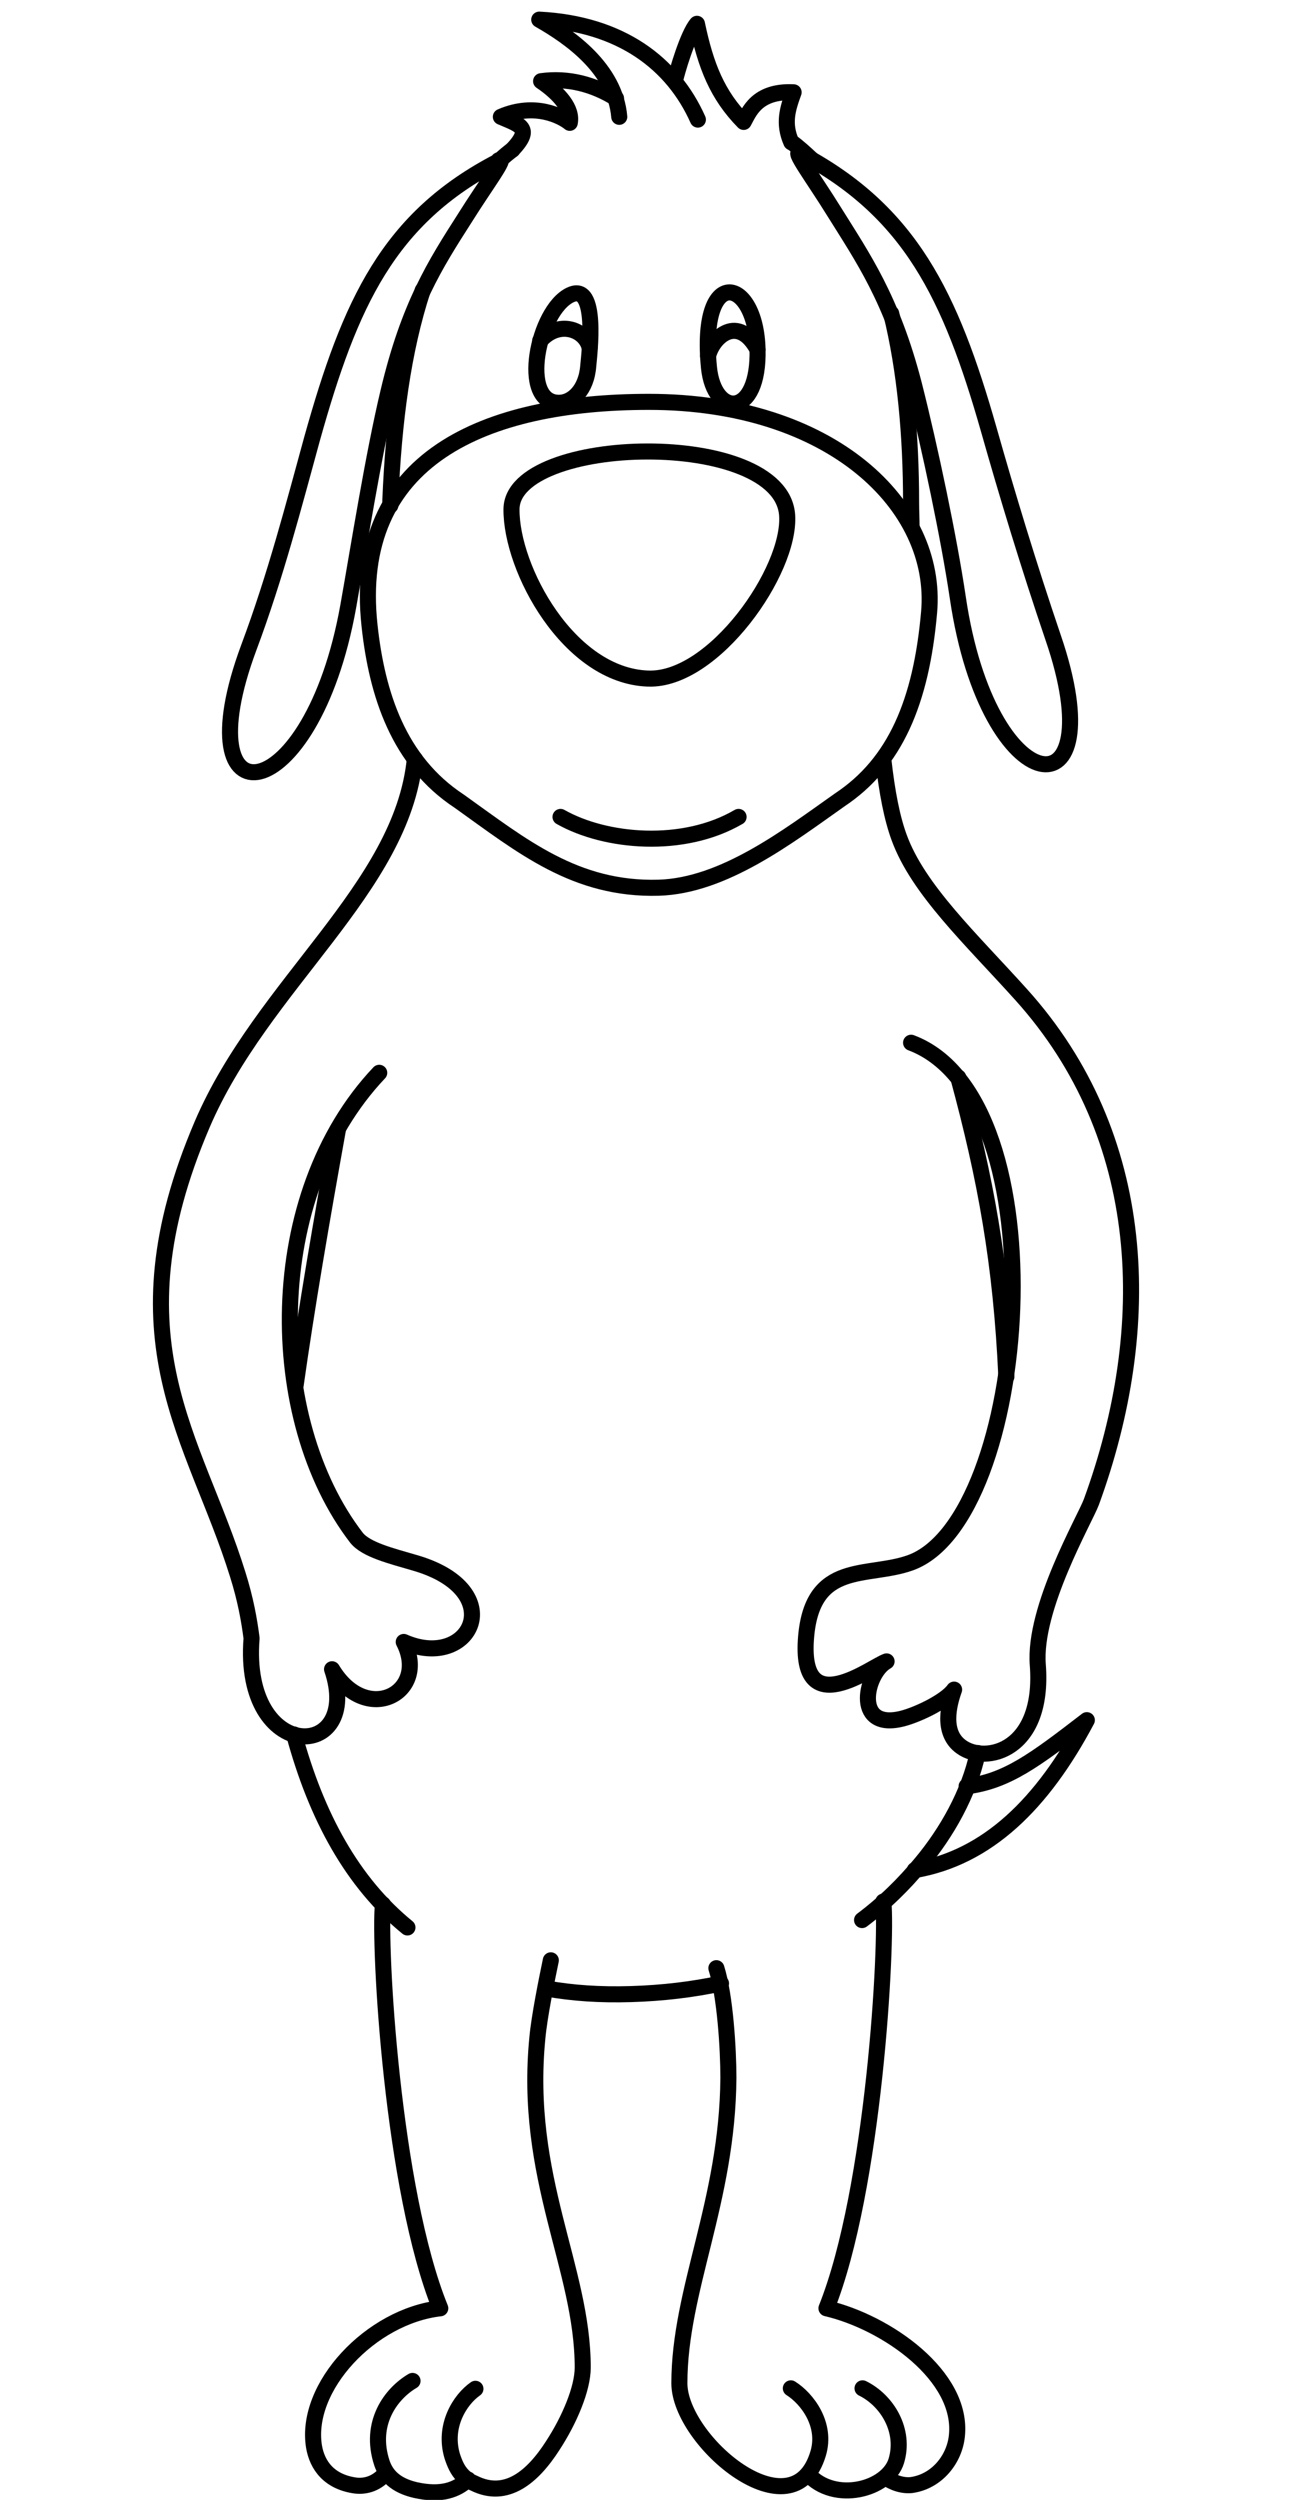 <?xml version="1.0" encoding="UTF-8" standalone="no"?>
<!-- Creator: CorelDRAW X6 -->

<svg
   xmlns:dc="http://purl.org/dc/elements/1.1/"
   xmlns:cc="http://creativecommons.org/ns#"
   xmlns:rdf="http://www.w3.org/1999/02/22-rdf-syntax-ns#"
   xmlns:svg="http://www.w3.org/2000/svg"
   xmlns="http://www.w3.org/2000/svg"
   xmlns:sodipodi="http://sodipodi.sourceforge.net/DTD/sodipodi-0.dtd"
   xmlns:inkscape="http://www.inkscape.org/namespaces/inkscape"
   xml:space="preserve"
   width="226.28"
   height="437.61"
   version="1.1"
   style="fill-rule:evenodd"
   viewBox="0 0 2793.579 5402.338"
   id="svg3070"
   inkscape:version="0.48.2 r9819"
   sodipodi:docname="dog-front.svg"><sodipodi:namedview
   pagecolor="#ffffff"
   bordercolor="#666666"
   borderopacity="1"
   objecttolerance="10"
   gridtolerance="10"
   guidetolerance="10"
   inkscape:pageopacity="0"
   inkscape:pageshadow="2"
   inkscape:window-width="640"
   inkscape:window-height="480"
   id="namedview3113"
   showgrid="false"
   inkscape:snap-global="true"
   showguides="true"
   inkscape:zoom="0.54183432"
   inkscape:cx="86.386536"
   inkscape:cy="217.77875"
   inkscape:window-x="488"
   inkscape:window-y="205"
   inkscape:window-maximized="0"
   inkscape:current-layer="svg3070" />
 <defs
   id="defs3072">
  <style
   type="text/css"
   id="style3074">
   
    .str0 {stroke:black;stroke-width:34.722;stroke-linecap:round;stroke-linejoin:round}
    .fil0 {fill:none}
   
  </style>
 </defs>
 <g
   id="lineart"
   transform="translate(329.971,25.34)">
  <g
   id="_642120112">
   <path
   class="fil0 str0"
   d="m 514,1067 c 0,-3 0,-7 0,-10 7,-173 28,-327 70,-455 M 752,320 c 8,-8 17,-15 26,-22 m 604,-16 c 15,11 28,23 42,36 m 173,334 c 30,122 43,262 43,409 0,18 1,35 1,52 m 101,1190 c 59,218 93,402 104,647 m -62,813 c -19,88 -67,172 -122,238 -38,46 -80,87 -128,123 m -305,137 c -60,13 -126,21 -195,23 -66,2 -126,-2 -182,-12 M 551,4140 C 432,4043 354,3900 306,3723 m 3,-753 c 24,-170 56,-356 92,-556"
   id="path3079"
   inkscape:connector-curvature="0"
   style="fill:none;stroke:#000000;stroke-width:34.722;stroke-linecap:round;stroke-linejoin:round" />
   <path
   class="fil0 str0"
   d="m 1640,2228 c 328,123 256,1032 -2,1124 -93,33 -211,-5 -225,160 -16,189 143,63 174,53 -45,25 -72,146 28,125 31,-6 99,-37 118,-64 -11,31 -28,93 16,124 53,38 179,8 165,-177 -10,-123 102,-315 116,-353 138,-378 124,-790 -152,-1096 -108,-120 -223,-227 -264,-340 -15,-41 -26,-96 -34,-168"
   id="path3081"
   inkscape:connector-curvature="0"
   style="fill:none;stroke:#000000;stroke-width:34.722;stroke-linecap:round;stroke-linejoin:round" />
   <path
   class="fil0 str0"
   d="m 903,612 c -70,33 -111,234 -24,233 28,0 59,-27 63,-80 2,-23 22,-182 -39,-153 z"
   id="path3083"
   inkscape:connector-curvature="0"
   style="fill:none;stroke:#000000;stroke-width:34.722;stroke-linecap:round;stroke-linejoin:round" />
   <path
   class="fil0 str0"
   d="M 945,726 C 935,685 877,666 838,711"
   id="path3085"
   inkscape:connector-curvature="0"
   style="fill:none;stroke:#000000;stroke-width:34.722;stroke-linecap:round;stroke-linejoin:round" />
   <path
   class="fil0 str0"
   d="m 1203,769 c -22,-223 101,-197 105,-40 4,150 -94,149 -105,40 z"
   id="path3087"
   inkscape:connector-curvature="0"
   style="fill:none;stroke:#000000;stroke-width:34.722;stroke-linecap:round;stroke-linejoin:round" />
   <path
   class="fil0 str0"
   d="m 1201,744 c 10,-42 65,-91 107,-14"
   id="path3089"
   inkscape:connector-curvature="0"
   style="fill:none;stroke:#000000;stroke-width:34.722;stroke-linecap:round;stroke-linejoin:round" />
   <path
   class="fil0 str0"
   d="m 1071,1441 c -171,-6 -296,-237 -295,-366 1,-161 583,-176 596,13 8,120 -159,358 -300,353 z"
   id="path3091"
   inkscape:connector-curvature="0"
   style="fill:none;stroke:#000000;stroke-width:34.722;stroke-linecap:round;stroke-linejoin:round" />
   <path
   class="fil0 str0"
   d="m 498,4090 c -9,91 20,617 124,873 -150,17 -294,170 -273,299 7,41 33,76 89,84 24,3 48,-5 67,-28 m 57,-198 c -46,27 -95,91 -66,178 9,26 29,48 73,58 55,12 88,0 113,-23 m 16,-196 c -33,23 -70,80 -50,146 5,15 11,30 23,42 6,6 14,12 24,16 70,35 127,-14 170,-81 36,-55 65,-123 65,-169 0,-215 -128,-410 -98,-713 4,-44 20,-124 29,-167"
   id="path3093"
   inkscape:connector-curvature="0"
   style="fill:none;stroke:#000000;stroke-width:34.722;stroke-linecap:round;stroke-linejoin:round" />
   <path
   class="fil0 str0"
   d="m 1580,4084 c 9,91 -20,622 -123,879 129,30 296,146 282,276 -5,49 -42,98 -98,106 -18,2 -39,-4 -57,-17 m -49,-192 c 53,26 93,91 73,157 -19,62 -134,92 -191,28 m -37,-185 c 35,22 78,78 59,141 -54,180 -300,-27 -300,-152 0,-202 104,-393 106,-660 0,-62 -7,-177 -26,-237"
   id="path3095"
   inkscape:connector-curvature="0"
   style="fill:none;stroke:#000000;stroke-width:34.722;stroke-linecap:round;stroke-linejoin:round" />
   <path
   class="fil0 str0"
   d="m 1381,282 c -18,-41 -8,-72 5,-108 -81,-4 -97,45 -108,64 -57,-58 -82,-121 -101,-212 -20,23 -44,106 -48,125 m 50,82 C 1125,112 1013,26 836,17 c 65,37 164,105 173,210"
   id="path3097"
   inkscape:connector-curvature="0"
   style="fill:none;stroke:#000000;stroke-width:34.722;stroke-linecap:round;stroke-linejoin:round" />
   <path
   class="fil0 str0"
   d="m 778,298 c 44,-47 17,-53 -25,-71 74,-32 132,-1 149,13 6,-30 -22,-63 -62,-90 59,-8 114,7 162,37"
   id="path3099"
   inkscape:connector-curvature="0"
   style="fill:none;stroke:#000000;stroke-width:34.722;stroke-linecap:round;stroke-linejoin:round" />
   <path
   class="fil0 str0"
   d="m 567,1615 c -28,280 -330,486 -460,790 -199,466 -15,676 77,972 17,54 25,99 30,138 -22,273 242,268 174,67 75,124 211,50 155,-59 145,64 232,-111 24,-171 -51,-15 -105,-28 -126,-54 -198,-257 -202,-740 49,-1005"
   id="path3101"
   inkscape:connector-curvature="0"
   style="fill:none;stroke:#000000;stroke-width:34.722;stroke-linecap:round;stroke-linejoin:round" />
   <path
   class="fil0 str0"
   d="m 1401,306 c -21,-11 28,54 72,125 63,101 125,189 173,374 35,138 76,333 95,461 66,449 341,479 206,86 -53,-156 -99,-308 -139,-449 -83,-291 -170,-471 -407,-597 z"
   id="path3103"
   inkscape:connector-curvature="0"
   style="fill:none;stroke:#000000;stroke-width:34.722;stroke-linecap:round;stroke-linejoin:round" />
   <path
   class="fil0 str0"
   d="m 748,321 c 21,-11 -28,53 -73,125 -64,100 -121,189 -165,375 -33,138 -64,335 -87,464 -80,446 -359,476 -215,89 58,-155 98,-310 137,-452 82,-293 165,-476 403,-599 z"
   id="path3105"
   inkscape:connector-curvature="0"
   style="fill:none;stroke:#000000;stroke-width:34.722;stroke-linecap:round;stroke-linejoin:round" />
   <path
   class="fil0 str0"
   d="m 1486,1703 c -112,79 -251,186 -392,190 -180,5 -295,-90 -431,-187 -131,-86 -178,-231 -194,-380 -39,-362 251,-483 604,-483 394,0 626,224 606,454 -17,195 -74,327 -193,406 z"
   id="path3107"
   inkscape:connector-curvature="0"
   style="fill:none;stroke:#000000;stroke-width:34.722;stroke-linecap:round;stroke-linejoin:round" />
   <path
   class="fil0 str0"
   d="m 882,1740 c 97,55 265,70 385,0"
   id="path3109"
   inkscape:connector-curvature="0"
   style="fill:none;stroke:#000000;stroke-width:34.722;stroke-linecap:round;stroke-linejoin:round" />
   <path
   class="fil0 str0"
   d="m 1648,4016 c 157,-27 276,-143 372,-324 -113,87 -173,132 -260,143"
   id="path3111"
   inkscape:connector-curvature="0"
   style="fill:none;stroke:#000000;stroke-width:34.722;stroke-linecap:round;stroke-linejoin:round" />
  </g>
 </g>
</svg>